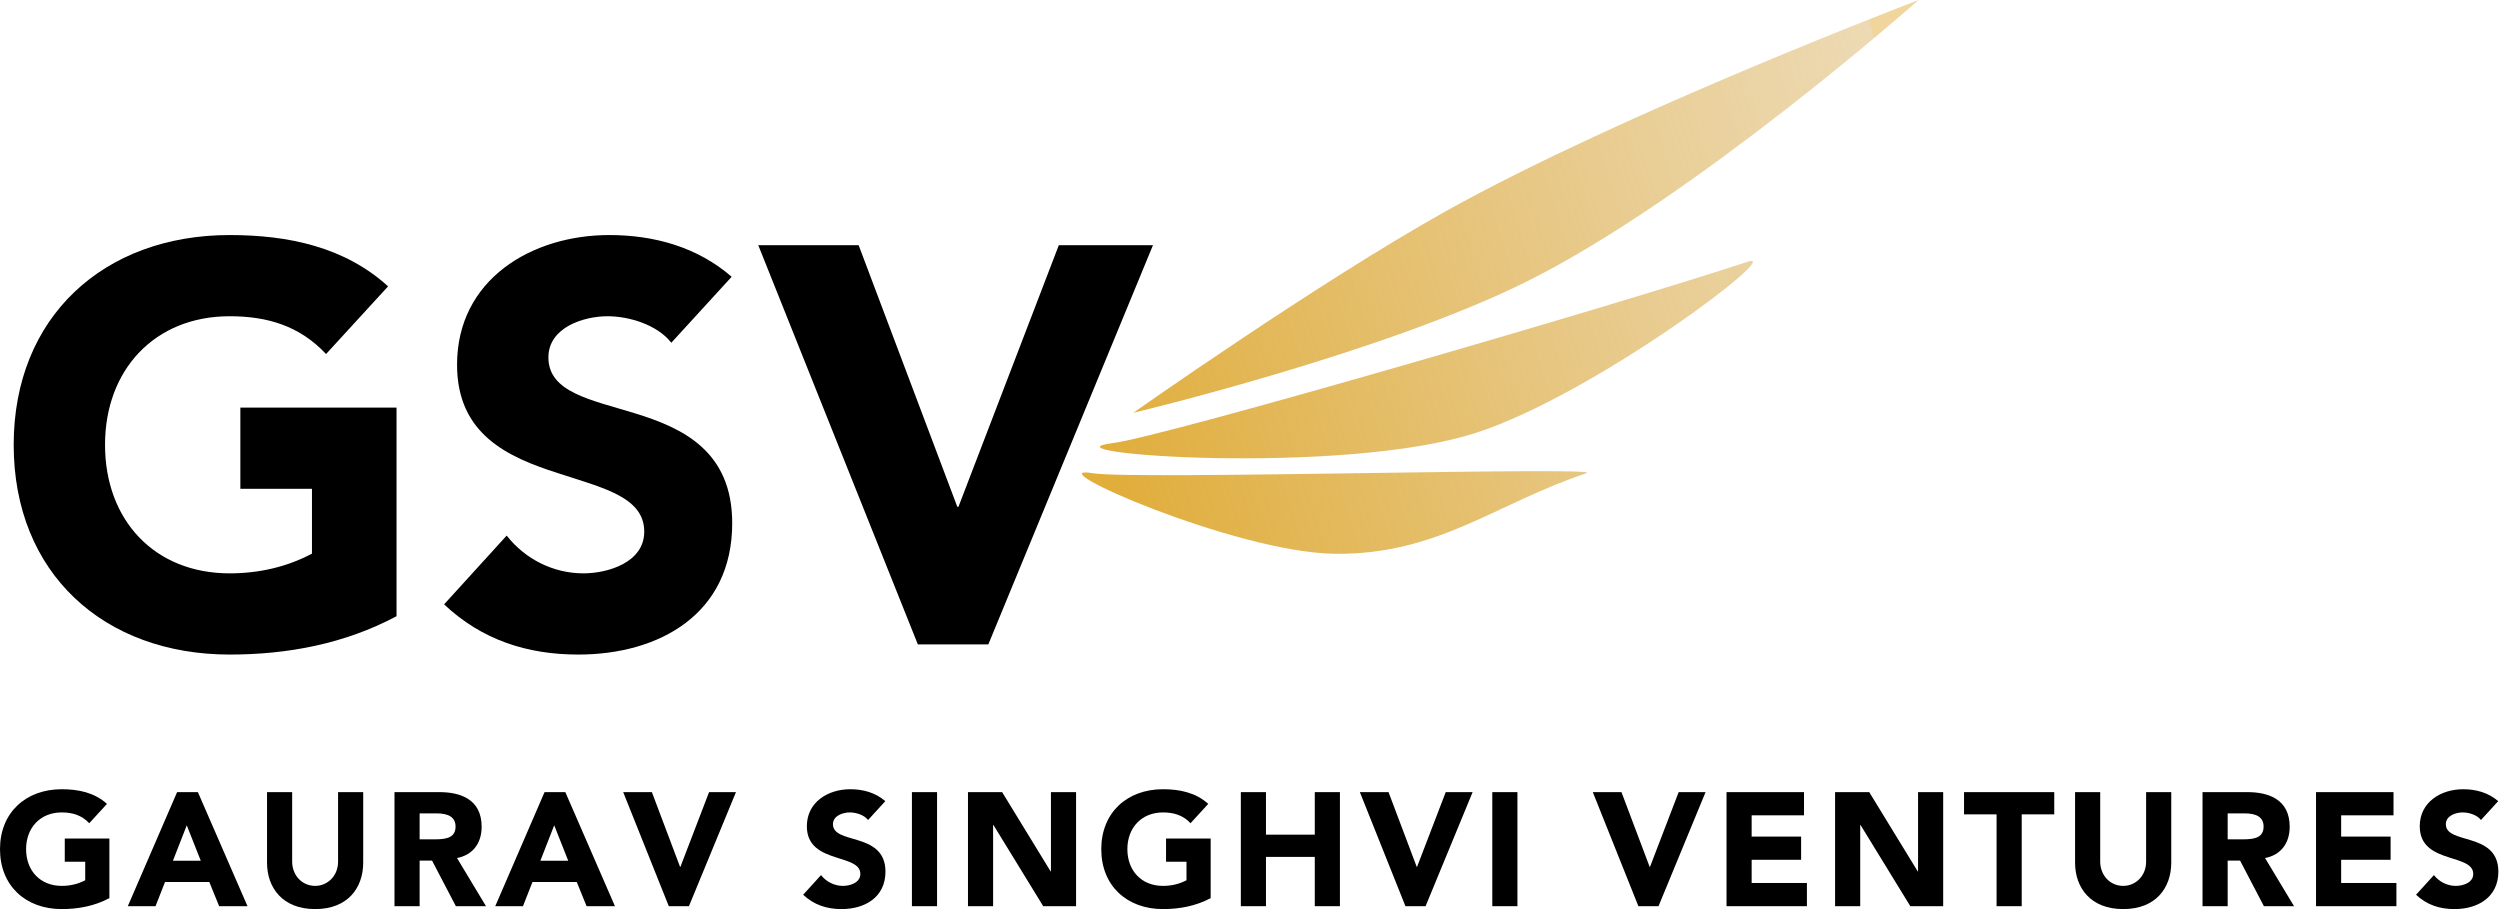 <svg width="330" height="120" viewBox="0 0 330 120" fill="none" xmlns="http://www.w3.org/2000/svg">
<path d="M190.792 27.911C174.073 37.245 149.59 54.492 149.59 54.492C149.59 54.492 182.309 46.696 201.424 37.214C223.748 26.141 253.259 0 253.259 0C253.259 0 214.121 14.885 190.792 27.911Z" fill="url(#paint0_linear_1098_3122)"/>
<path d="M230.664 34.556C214.715 39.872 153.657 57.639 146.932 58.48C136.299 59.809 176.985 62.878 194.779 57.15C210.543 52.077 235.981 32.784 230.664 34.556Z" fill="url(#paint1_linear_1098_3122)"/>
<path d="M209.399 62.467C212.218 61.527 149.679 63.368 144.274 62.467C136.299 61.138 163.042 72.941 176.172 73.099C189.795 73.263 197.437 66.454 209.399 62.467Z" fill="url(#paint2_linear_1098_3122)"/>
<path d="M30.313 31.026C13.715 31.026 1.807 41.819 1.807 58.714C1.807 75.683 13.715 86.401 30.313 86.401C37.979 86.401 45.496 84.987 52.344 81.34V53.801H31.727V64.519H41.179V73.079C37.83 74.865 34.109 75.683 30.313 75.683C20.414 75.683 13.864 68.687 13.864 58.714C13.864 48.815 20.414 41.744 30.313 41.744C35.3 41.744 39.542 43.009 43.04 46.731L51.227 37.799C45.496 32.589 38.053 31.026 30.313 31.026Z" fill="black"/>
<path d="M80.427 31.026C70.156 31.026 60.331 36.906 60.331 48.145C60.331 57.374 67.104 60.351 73.579 62.435C79.459 64.37 85.041 65.561 85.041 70.176C85.041 74.269 80.204 75.683 77.003 75.683C73.058 75.683 69.337 73.823 66.881 70.697L58.619 79.777C63.606 84.466 69.56 86.401 76.333 86.401C87.051 86.401 96.652 81.042 96.652 69.059C96.652 59.532 90.103 56.481 83.776 54.546C77.971 52.76 72.389 51.792 72.389 47.177C72.389 43.233 77.003 41.744 80.204 41.744C83.032 41.744 86.753 42.861 88.614 45.242L96.578 36.534C92.038 32.589 86.307 31.026 80.427 31.026Z" fill="black"/>
<path d="M100.092 32.366L121.156 85.061H130.459L152.192 32.366H139.763L126.514 66.901H126.366L113.341 32.366H100.092Z" fill="black"/>
<path d="M8.145 104.178C3.402 104.178 0 107.262 0 112.089C0 116.937 3.402 120 8.145 120C10.335 120 12.483 119.596 14.439 118.554V110.685H8.549V113.748H11.249V116.193C10.292 116.703 9.229 116.937 8.145 116.937C5.316 116.937 3.445 114.938 3.445 112.089C3.445 109.261 5.316 107.24 8.145 107.24C9.569 107.24 10.781 107.602 11.781 108.665L14.12 106.113C12.483 104.625 10.356 104.178 8.145 104.178Z" fill="black"/>
<path d="M20.528 119.617L21.782 116.427H27.63L28.928 119.617H32.67L26.121 104.561H23.377L16.87 119.617H20.528ZM24.653 108.942L26.503 113.62H22.825L24.653 108.942Z" fill="black"/>
<path d="M35.248 104.561V113.875C35.248 117.15 37.268 120 41.606 120C45.944 120 47.943 117.15 47.943 113.875V104.561H44.626V113.726C44.626 115.683 43.18 116.937 41.606 116.937C39.841 116.937 38.565 115.513 38.565 113.726V104.561H35.248Z" fill="black"/>
<path d="M55.391 119.617V113.599H57.028L60.175 119.617H64.152L60.324 113.258C62.366 112.876 63.578 111.345 63.578 109.133C63.578 105.475 60.728 104.561 58.006 104.561H52.073V119.617H55.391ZM55.391 110.792V107.368H57.645C59.218 107.368 60.133 107.878 60.133 109.112C60.133 110.537 58.984 110.792 57.453 110.792H55.391Z" fill="black"/>
<path d="M69.031 119.617L70.286 116.427H76.133L77.431 119.617H81.173L74.624 104.561H71.88L65.373 119.617H69.031ZM73.156 108.942L75.007 113.62H71.328L73.156 108.942Z" fill="black"/>
<path d="M82.262 104.561L88.281 119.617H90.939L97.148 104.561H93.597L89.812 114.428H89.769L86.048 104.561H82.262Z" fill="black"/>
<path d="M112.246 104.178C109.312 104.178 106.505 105.858 106.505 109.069C106.505 111.706 108.44 112.557 110.29 113.152C111.97 113.705 113.565 114.045 113.565 115.364C113.565 116.533 112.183 116.937 111.268 116.937C110.141 116.937 109.078 116.406 108.376 115.513L106.016 118.107C107.441 119.447 109.142 120 111.077 120C114.139 120 116.882 118.468 116.882 115.045C116.882 112.323 115.011 111.451 113.203 110.898C111.545 110.388 109.95 110.111 109.95 108.793C109.95 107.666 111.268 107.24 112.183 107.24C112.991 107.24 114.054 107.559 114.586 108.24L116.861 105.752C115.564 104.625 113.926 104.178 112.246 104.178Z" fill="black"/>
<path d="M123.692 104.561H120.374V119.617H123.692V104.561Z" fill="black"/>
<path d="M131.09 119.617V108.899H131.133L137.704 119.617H142.042V104.561H138.724V115.024H138.682L132.281 104.561H127.773V119.617H131.09Z" fill="black"/>
<path d="M153.513 104.178C148.771 104.178 145.368 107.262 145.368 112.089C145.368 116.937 148.771 120 153.513 120C155.703 120 157.851 119.596 159.807 118.554V110.685H153.917V113.748H156.617V116.193C155.661 116.703 154.597 116.937 153.513 116.937C150.684 116.937 148.813 114.938 148.813 112.089C148.813 109.261 150.684 107.24 153.513 107.24C154.938 107.24 156.15 107.602 157.149 108.665L159.488 106.113C157.851 104.625 155.724 104.178 153.513 104.178Z" fill="black"/>
<path d="M163.791 119.617H167.108V113.11H173.551V119.617H176.869V104.561H173.551V110.175H167.108V104.561H163.791V119.617Z" fill="black"/>
<path d="M179.501 104.561L185.519 119.617H188.177L194.387 104.561H190.836L187.05 114.428H187.008L183.286 104.561H179.501Z" fill="black"/>
<path d="M200.301 104.561H196.983V119.617H200.301V104.561Z" fill="black"/>
<path d="M210.249 104.561L216.267 119.617H218.925L225.134 104.561H221.583L217.798 114.428H217.755L214.034 104.561H210.249Z" fill="black"/>
<path d="M227.901 119.617H238.512V116.555H231.218V113.492H237.747V110.43H231.218V107.623H238.13V104.561H227.901V119.617Z" fill="black"/>
<path d="M245.549 119.617V108.899H245.591L252.162 119.617H256.5V104.561H253.183V115.024H253.14L246.74 104.561H242.231V119.617H245.549Z" fill="black"/>
<path d="M259.253 107.496H263.548V119.617H266.866V107.496H271.161V104.561H259.253V107.496Z" fill="black"/>
<path d="M273.909 104.561V113.875C273.909 117.15 275.929 120 280.267 120C284.606 120 286.605 117.15 286.605 113.875V104.561H283.287V113.726C283.287 115.683 281.841 116.937 280.267 116.937C278.502 116.937 277.227 115.513 277.227 113.726V104.561H273.909Z" fill="black"/>
<path d="M294.052 119.617V113.599H295.689L298.837 119.617H302.813L298.985 113.258C301.027 112.876 302.239 111.345 302.239 109.133C302.239 105.475 299.389 104.561 296.667 104.561H290.734V119.617H294.052ZM294.052 110.792V107.368H296.306C297.88 107.368 298.794 107.878 298.794 109.112C298.794 110.537 297.646 110.792 296.115 110.792H294.052Z" fill="black"/>
<path d="M305.715 119.617H316.326V116.555H309.032V113.492H315.56V110.43H309.032V107.623H315.943V104.561H305.715V119.617Z" fill="black"/>
<path d="M325.149 104.178C322.214 104.178 319.407 105.858 319.407 109.069C319.407 111.706 321.342 112.557 323.192 113.152C324.872 113.705 326.467 114.045 326.467 115.364C326.467 116.533 325.085 116.937 324.17 116.937C323.043 116.937 321.98 116.406 321.278 115.513L318.918 118.107C320.343 119.447 322.044 120 323.979 120C327.041 120 329.784 118.468 329.784 115.045C329.784 112.323 327.913 111.451 326.105 110.898C324.447 110.388 322.852 110.111 322.852 108.793C322.852 107.666 324.17 107.24 325.085 107.24C325.893 107.24 326.956 107.559 327.488 108.24L329.763 105.752C328.466 104.625 326.828 104.178 325.149 104.178Z" fill="black"/>
<defs>
<linearGradient id="paint0_linear_1098_3122" x1="146.804" y1="61.138" x2="254.459" y2="27.911" gradientUnits="userSpaceOnUse">
<stop stop-color="#E1AE3C"/>
<stop offset="1" stop-color="#DBB569" stop-opacity="0.5"/>
<stop offset="1" stop-color="#E1AE3C" stop-opacity="0.5"/>
</linearGradient>
<linearGradient id="paint1_linear_1098_3122" x1="146.804" y1="61.138" x2="254.459" y2="27.911" gradientUnits="userSpaceOnUse">
<stop stop-color="#E1AE3C"/>
<stop offset="1" stop-color="#DBB569" stop-opacity="0.5"/>
<stop offset="1" stop-color="#E1AE3C" stop-opacity="0.5"/>
</linearGradient>
<linearGradient id="paint2_linear_1098_3122" x1="146.804" y1="61.138" x2="254.459" y2="27.911" gradientUnits="userSpaceOnUse">
<stop stop-color="#E1AE3C"/>
<stop offset="1" stop-color="#DBB569" stop-opacity="0.5"/>
<stop offset="1" stop-color="#E1AE3C" stop-opacity="0.5"/>
</linearGradient>
</defs>
</svg>
